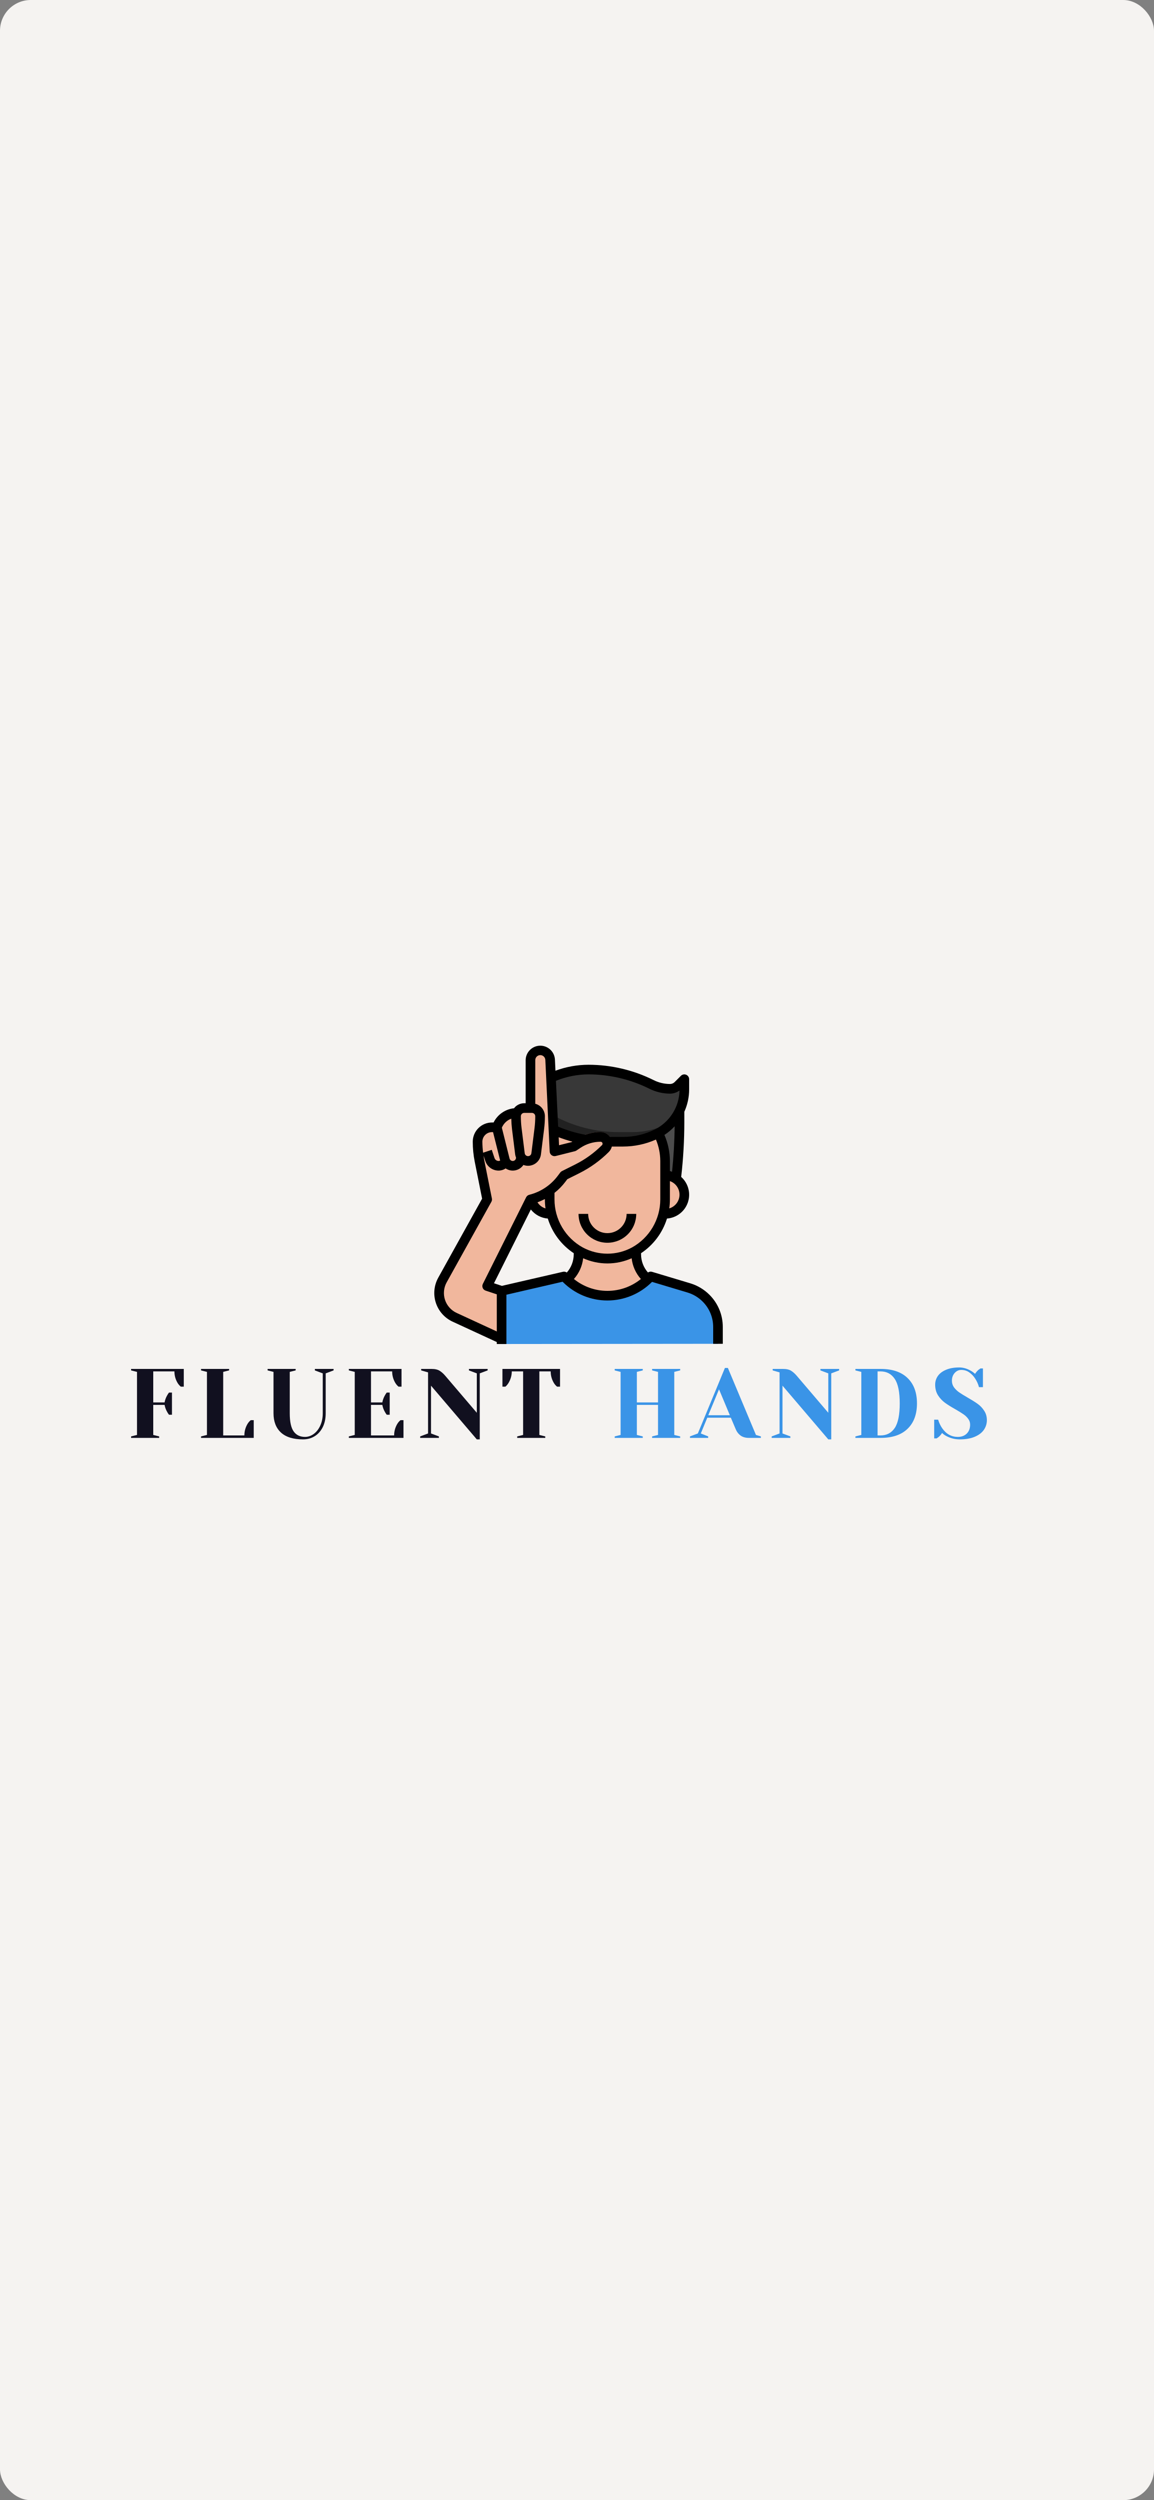 <svg width="375" height="812" viewBox="0 0 375 812" fill="none" xmlns="http://www.w3.org/2000/svg">
<rect x="0" y="0" width="375" height="812" fill="#808080" stroke="none"/>
<rect width="375" height="812" rx="10" fill="#F5F3F1"/>
<path d="M210.541 415.456C209.354 414.468 208.4 413.231 207.745 411.833C207.09 410.435 206.75 408.91 206.75 407.366V406.156H188V407.366C188 408.91 187.66 410.435 187.005 411.833C186.35 413.231 185.396 414.468 184.209 415.456L191.125 422.375H203.625L210.541 415.456Z" fill="#F1B79D"/>
<path d="M210.542 415.456C209.425 414.523 208.513 413.368 207.865 412.065C207.217 410.761 206.847 409.337 206.778 407.883C206.573 408.008 206.372 408.138 206.153 408.255C203.845 409.544 201.281 410.307 198.643 410.489C196.006 410.671 193.361 410.266 190.898 409.305C190.8 409.266 190.694 409.249 190.588 409.255C190.482 409.261 190.379 409.29 190.285 409.341C190.192 409.391 190.11 409.46 190.046 409.545C189.983 409.63 189.938 409.728 189.916 409.831L189.897 409.906C189.514 411.31 188.841 412.618 187.923 413.746C187.004 414.875 185.859 415.798 184.562 416.458L183 417.288L187.475 423.545L191.586 424.23C191.586 424.23 194.719 423.175 196.556 422.375H203.625L210.542 415.456Z" fill="#F1B79D"/>
<path d="M220.813 360.772V364.452C220.814 370.614 220.449 376.77 219.719 382.889H175.031C174.301 376.77 173.936 370.614 173.938 364.452V363.034L220.813 360.772Z" fill="#4C4C4C"/>
<path d="M178.625 381.75C176.967 381.75 175.378 382.408 174.206 383.581C173.033 384.753 172.375 386.342 172.375 388C172.375 389.658 173.033 391.247 174.206 392.419C175.378 393.592 176.967 394.25 178.625 394.25H179.2M216.125 381.75C217.783 381.75 219.372 382.408 220.544 383.581C221.717 384.753 222.375 386.342 222.375 388C222.375 389.658 221.717 391.247 220.544 392.419C219.372 393.592 217.783 394.25 216.125 394.25H215.55" fill="#F1B79D"/>
<path d="M213.937 368L214.031 368.189C215.408 370.944 216.125 373.982 216.125 377.063V389.563C216.125 393.018 215.201 396.41 213.449 399.388C211.696 402.365 209.18 404.82 206.159 406.498C203.473 407.994 200.45 408.779 197.375 408.781C194.301 408.781 191.278 407.998 188.591 406.505C185.569 404.826 183.052 402.37 181.3 399.391C179.548 396.412 178.624 393.019 178.625 389.563V377.063C178.625 373.98 179.343 370.94 180.722 368.183L181.066 367.494" fill="#F1B79D"/>
<path d="M191.716 406.498C193.943 407.724 196.404 408.465 198.938 408.675C201.471 408.465 203.932 407.724 206.159 406.498C209.18 404.82 211.696 402.365 213.449 399.388C215.201 396.41 216.125 393.018 216.125 389.562V377.062C216.125 373.98 215.407 370.94 214.028 368.183L213.937 368L184.17 367.547L183.85 368.189C182.471 370.944 181.752 373.982 181.75 377.062V389.562C181.75 393.018 182.674 396.41 184.426 399.388C186.179 402.365 188.695 404.82 191.716 406.498Z" fill="#F1B79D"/>
<path d="M197.375 403.625C194.889 403.623 192.506 402.634 190.749 400.876C188.991 399.119 188.002 396.736 188 394.25H191.125C191.125 395.908 191.783 397.497 192.956 398.669C194.128 399.842 195.717 400.5 197.375 400.5C199.033 400.5 200.622 399.842 201.794 398.669C202.967 397.497 203.625 395.908 203.625 394.25H206.75C206.748 396.736 205.759 399.119 204.001 400.876C202.244 402.634 199.861 403.623 197.375 403.625Z" fill="#F1B79D"/>
<path d="M176.417 351.316C175.189 352.017 174.169 353.031 173.459 354.254C172.749 355.477 172.375 356.866 172.375 358.28C172.375 359.71 172.757 361.115 173.483 362.348C174.209 363.581 175.251 364.598 176.502 365.292C183.018 368.913 190.35 370.813 197.805 370.812H202.5C206.322 370.812 210.092 369.922 213.511 368.213C216.239 366.849 218.522 364.735 220.091 362.119C221.585 359.627 222.374 356.776 222.375 353.87V350.5L220.325 352.55C219.984 352.891 219.58 353.161 219.134 353.346C218.689 353.53 218.212 353.625 217.73 353.625C215.647 353.625 213.592 353.14 211.73 352.208C205.372 349.03 198.362 347.375 191.255 347.375C186.05 347.375 180.936 348.733 176.417 351.316Z" fill="#212121"/>
<path d="M217.73 353.625C215.647 353.625 213.592 353.14 211.73 352.208C205.372 349.03 198.362 347.375 191.255 347.375C186.089 347.376 181.011 348.716 176.517 351.262C176.003 352.182 175.676 353.194 175.554 354.241C175.432 355.287 175.518 356.348 175.807 357.361C176.096 358.374 176.582 359.32 177.237 360.145C177.893 360.97 178.705 361.657 179.626 362.167C186.143 365.788 193.475 367.688 200.93 367.688H205.625C209.447 367.687 213.217 366.797 216.636 365.088C217.51 364.639 218.341 364.111 219.117 363.509C219.465 363.064 219.79 362.6 220.091 362.12C221.586 359.628 222.375 356.777 222.375 353.87V350.5L220.325 352.55C219.984 352.891 219.58 353.161 219.134 353.346C218.689 353.53 218.212 353.625 217.73 353.625Z" fill="#383838"/>
<path d="M233.312 436.437V430.994C233.31 427.477 231.913 424.105 229.427 421.619C227.874 420.067 225.961 418.924 223.858 418.294L211.438 414.562L210.709 415.289C208.958 417.04 206.88 418.43 204.592 419.377C202.304 420.325 199.851 420.813 197.375 420.812C194.898 420.813 192.445 420.325 190.157 419.377C187.868 418.429 185.789 417.039 184.038 415.288L183.312 414.562L163 419.25V436.508L233.312 436.437Z" fill="#3A94E7"/>
<path d="M233.312 430.994C233.312 428.141 232.392 425.365 230.69 423.076C228.987 420.788 226.592 419.109 223.859 418.289L211.438 414.562L210.709 415.289C208.958 417.04 206.879 418.43 204.591 419.378C202.303 420.325 199.85 420.813 197.373 420.813C194.897 420.813 192.444 420.325 190.156 419.378C187.868 418.43 185.789 417.04 184.038 415.289L183.313 414.562L168.047 418.084C168.858 421.964 170.981 425.447 174.058 427.945C177.136 430.444 180.98 431.806 184.944 431.803L233.312 431.75V430.994Z" fill="#3A94E7"/>
<path d="M183.739 383.781L184.341 382.98L188.277 381.013C191.812 379.245 195.039 376.919 197.833 374.123C198.346 373.612 198.701 372.962 198.854 372.253C199.007 371.544 198.951 370.806 198.695 370.128C198.438 369.45 197.99 368.861 197.406 368.432C196.821 368.002 196.125 367.751 195.402 367.708H194.933C192.071 367.742 189.28 368.603 186.897 370.188L185.803 370.92L181.663 371.955L181.452 367.494H181.072L180.728 368.183C179.347 370.939 178.627 373.979 178.625 377.063V388.519C180.598 387.256 182.329 385.652 183.739 383.781Z" fill="#B77968"/>
<path d="M181.452 367.647V367.498H181.106C181.217 367.542 181.333 367.6 181.452 367.647Z" fill="#212121"/>
<path d="M187.855 369.648C191.116 370.415 194.455 370.805 197.805 370.813H198.875C198.727 369.981 198.304 369.224 197.674 368.661C197.045 368.099 196.244 367.764 195.402 367.711H194.933C192.448 367.754 190.015 368.42 187.855 369.648Z" fill="#111111"/>
<path d="M163 419.25L158.312 417.688L172.375 389.562C176.418 388.551 179.99 386.179 182.491 382.844L183.312 381.75L187.577 379.617C190.962 377.925 194.052 375.698 196.728 373.022C197.142 372.607 197.375 372.045 197.375 371.459C197.375 371.169 197.318 370.882 197.207 370.614C197.096 370.346 196.933 370.102 196.728 369.897C196.523 369.692 196.279 369.529 196.011 369.418C195.743 369.307 195.456 369.25 195.166 369.25C192.531 369.25 189.955 370.03 187.763 371.491L186.438 372.375L180.188 373.937L178.767 344.127C178.728 343.315 178.377 342.551 177.788 341.992C177.199 341.432 176.417 341.122 175.605 341.125H175.527C175.113 341.125 174.703 341.206 174.321 341.364C173.938 341.523 173.591 341.755 173.298 342.047C173.005 342.34 172.773 342.687 172.615 343.069C172.457 343.451 172.375 343.861 172.375 344.275V359.875L167.927 361.437C166.49 361.44 165.091 361.895 163.927 362.736C162.762 363.577 161.892 364.762 161.438 366.125H159.875C158.632 366.125 157.44 366.619 156.56 367.498C155.681 368.377 155.188 369.569 155.188 370.812C155.187 372.891 155.392 374.964 155.8 377.002L158.312 389.562L143.781 415.719C143.064 417.009 142.688 418.461 142.688 419.938C142.687 421.598 143.163 423.223 144.057 424.621C144.952 426.02 146.229 427.133 147.736 427.828L163 434.875V419.25Z" fill="#F1B79D"/>
<path d="M193.603 370.812C190.969 370.812 188.394 371.592 186.202 373.053L184.875 373.937L178.625 375.5L177.205 345.689C177.165 344.878 176.815 344.113 176.226 343.554C175.636 342.995 174.854 342.685 174.042 342.687H173.964C173.515 342.689 173.071 342.787 172.663 342.975C172.475 343.383 172.377 343.826 172.375 344.275V359.875L167.927 361.437C166.49 361.44 165.091 361.895 163.927 362.736C162.762 363.577 161.892 364.762 161.438 366.125H159.875C158.632 366.125 157.44 366.619 156.561 367.498C155.681 368.377 155.188 369.569 155.188 370.812C155.187 372.891 155.392 374.964 155.8 377.002L158.313 389.562L143.781 415.719C143.201 416.764 142.842 417.918 142.728 419.108C142.613 420.299 142.746 421.5 143.117 422.637C143.488 423.774 144.09 424.822 144.885 425.715C145.68 426.609 146.65 427.328 147.736 427.83L163 434.875V419.25L158.313 417.688L172.375 389.562C176.419 388.551 179.991 386.179 182.491 382.844L183.313 381.75L187.577 379.617C190.406 378.194 193.03 376.395 195.377 374.269C195.648 373.907 195.8 373.47 195.813 373.019C195.812 372.433 195.579 371.872 195.164 371.459C194.75 371.045 194.189 370.812 193.603 370.812Z" fill="#F1B79D"/>
<path d="M162.531 376.92C162.38 377.012 162.207 377.062 162.03 377.063C161.732 377.063 161.441 376.969 161.199 376.795C160.957 376.62 160.777 376.374 160.683 376.091L159.8 373.444L156.831 374.431L157.714 377.088C158.017 377.991 158.596 378.776 159.37 379.333C160.143 379.889 161.072 380.188 162.025 380.188C162.839 380.184 163.633 379.937 164.305 379.477C164.758 379.782 165.268 379.996 165.804 380.104C166.341 380.213 166.893 380.215 167.43 380.109C167.967 380.004 168.478 379.795 168.934 379.492C169.389 379.189 169.781 378.8 170.086 378.345C170.567 378.531 171.078 378.626 171.594 378.625C172.621 378.623 173.613 378.247 174.383 377.568C175.154 376.888 175.65 375.951 175.78 374.931L176.8 366.761C176.974 365.361 177.062 363.952 177.063 362.542H173.938C173.936 363.823 173.857 365.102 173.7 366.373L172.678 374.544C172.644 374.807 172.514 375.048 172.315 375.223C172.115 375.398 171.859 375.495 171.594 375.495C171.328 375.495 171.072 375.398 170.873 375.223C170.673 375.048 170.544 374.807 170.509 374.544L169.488 366.373C169.33 365.102 169.251 363.823 169.25 362.542V360.98L167.927 361.448C167.318 361.452 166.712 361.536 166.125 361.7V362.542C166.126 363.952 166.214 365.361 166.388 366.761L167.408 374.931C167.457 375.283 167.551 375.627 167.688 375.955V375.992C167.688 376.254 167.593 376.507 167.42 376.703C167.247 376.899 167.008 377.025 166.748 377.057C166.488 377.089 166.226 377.025 166.01 376.876C165.795 376.728 165.641 376.506 165.578 376.252L162.953 365.747L159.922 366.503L162.531 376.92Z" fill="#F1B79D"/>
<path d="M230.533 420.511C228.796 418.777 226.658 417.5 224.308 416.792L211.888 413.066C211.664 413 211.429 412.986 211.199 413.024C210.969 413.062 210.751 413.152 210.561 413.286C209.116 411.656 208.316 409.554 208.313 407.375V407.017C212.336 404.348 215.312 400.37 216.739 395.758C218.258 395.649 219.711 395.094 220.917 394.165C222.123 393.235 223.029 391.971 223.521 390.53C224.013 389.089 224.07 387.535 223.685 386.061C223.3 384.588 222.489 383.261 221.355 382.245C222.03 376.338 222.371 370.397 222.375 364.452V361.077C223.399 358.812 223.932 356.356 223.938 353.87V350.5C223.937 350.191 223.846 349.889 223.674 349.632C223.502 349.375 223.258 349.175 222.973 349.057C222.687 348.939 222.373 348.908 222.07 348.968C221.767 349.028 221.489 349.177 221.27 349.395L219.22 351.445C218.825 351.839 218.29 352.061 217.731 352.062C215.891 352.061 214.077 351.633 212.43 350.812C205.853 347.533 198.605 345.822 191.256 345.812C187.585 345.819 183.944 346.473 180.5 347.745L180.325 344.052C180.24 342.829 179.688 341.686 178.782 340.86C177.876 340.035 176.687 339.59 175.461 339.619C174.236 339.648 173.069 340.148 172.203 341.016C171.337 341.883 170.839 343.051 170.813 344.277V358.312H170.355C169.799 358.311 169.249 358.42 168.735 358.632C168.222 358.845 167.756 359.157 167.364 359.552C167.252 359.674 167.148 359.804 167.052 359.939C165.642 360.086 164.292 360.586 163.128 361.395C161.964 362.203 161.024 363.293 160.394 364.562H159.875C158.217 364.562 156.628 365.221 155.456 366.393C154.284 367.565 153.625 369.155 153.625 370.812C153.626 372.993 153.842 375.169 154.269 377.308L156.667 389.306L142.416 414.961C141.73 416.194 141.307 417.556 141.172 418.96C141.037 420.365 141.193 421.782 141.631 423.123C142.069 424.465 142.779 425.701 143.717 426.755C144.655 427.81 145.8 428.659 147.081 429.25L161.438 435.875V436.508H164.563V420.5L182.822 416.281L182.934 416.394C186.765 420.223 191.959 422.374 197.375 422.374C202.791 422.374 207.985 420.223 211.816 416.394L211.884 416.327L223.409 419.784C225.264 420.342 226.953 421.35 228.323 422.719C229.414 423.803 230.278 425.093 230.866 426.514C231.454 427.934 231.755 429.458 231.75 430.995V436.438H234.875V430.995C234.881 429.047 234.5 427.118 233.755 425.318C233.009 423.518 231.914 421.884 230.533 420.511ZM214.563 389.562C214.562 392.739 213.712 395.857 212.101 398.594C210.49 401.332 208.177 403.589 205.402 405.133C202.938 406.472 200.178 407.174 197.374 407.174C194.57 407.174 191.81 406.472 189.347 405.133C186.571 403.59 184.257 401.333 182.647 398.595C181.037 395.857 180.187 392.739 180.188 389.562V387.408C181.523 386.358 182.717 385.139 183.739 383.781L184.341 382.98L188.277 381.012C191.812 379.245 195.039 376.919 197.833 374.123C198.31 373.639 198.647 373.035 198.809 372.375H202.502C206.173 372.369 209.802 371.594 213.156 370.102C214.074 372.308 214.551 374.673 214.563 377.062V389.562ZM177.27 392.477C176.188 392.151 175.259 391.445 174.658 390.487C175.483 390.187 176.286 389.832 177.064 389.425V389.562C177.065 390.537 177.134 391.511 177.27 392.477ZM217.484 392.463C217.62 391.502 217.688 390.533 217.688 389.562V383.6C218.618 383.924 219.421 384.535 219.982 385.345C220.543 386.154 220.834 387.121 220.811 388.106C220.788 389.091 220.454 390.043 219.856 390.826C219.258 391.608 218.429 392.182 217.484 392.463ZM217.688 380.344V377.062C217.673 374.152 217.067 371.276 215.908 368.606C217.128 367.81 218.244 366.866 219.23 365.794C219.188 370.717 218.903 375.667 218.388 380.566C218.156 380.489 217.931 380.395 217.688 380.344ZM191.256 348.937C198.12 348.946 204.889 350.544 211.031 353.606C213.113 354.643 215.406 355.184 217.731 355.188C218.839 355.185 219.917 354.834 220.813 354.183C220.756 356.817 219.981 359.386 218.572 361.612C217.162 363.838 215.172 365.637 212.816 366.816C209.612 368.412 206.081 369.246 202.502 369.25H198.206C197.859 368.768 197.402 368.375 196.874 368.103C196.345 367.832 195.76 367.689 195.166 367.687C193.486 367.697 191.82 367.991 190.239 368.559C187.194 368.002 184.219 367.111 181.369 365.903L180.656 351.03C184.021 349.654 187.621 348.944 191.256 348.937ZM185.998 370.791L185.797 370.925L181.656 371.959L181.533 369.35C182.995 369.907 184.486 370.388 185.998 370.791ZM169.573 361.761C169.676 361.658 169.797 361.576 169.932 361.521C170.066 361.465 170.21 361.437 170.355 361.438H172.833C172.978 361.438 173.122 361.466 173.256 361.522C173.39 361.577 173.511 361.658 173.614 361.761C173.717 361.864 173.798 361.985 173.853 362.119C173.909 362.253 173.938 362.397 173.938 362.542C173.936 363.823 173.857 365.102 173.7 366.373L172.678 374.544C172.643 374.807 172.514 375.048 172.315 375.223C172.115 375.398 171.859 375.495 171.594 375.495C171.328 375.495 171.072 375.398 170.873 375.223C170.673 375.048 170.544 374.807 170.509 374.544L169.488 366.373C169.33 365.102 169.251 363.823 169.25 362.542C169.249 362.397 169.278 362.253 169.333 362.119C169.389 361.985 169.47 361.863 169.573 361.761ZM166.15 363.323C166.171 364.473 166.251 365.62 166.388 366.761L167.408 374.931C167.457 375.283 167.551 375.627 167.688 375.955V375.992C167.688 376.254 167.593 376.507 167.42 376.703C167.247 376.899 167.008 377.025 166.748 377.057C166.488 377.089 166.226 377.025 166.01 376.876C165.795 376.728 165.641 376.506 165.578 376.252L163.078 366.252C163.359 365.577 163.777 364.968 164.306 364.464C164.835 363.959 165.463 363.57 166.15 363.322V363.323ZM159.875 367.687H160.219L162.531 376.92C162.38 377.012 162.207 377.062 162.03 377.062C161.732 377.063 161.441 376.969 161.199 376.795C160.957 376.62 160.777 376.374 160.683 376.091L159.8 373.444L156.988 374.381C156.837 373.197 156.758 372.006 156.75 370.812C156.75 369.984 157.079 369.189 157.665 368.603C158.251 368.017 159.046 367.687 159.875 367.687ZM148.391 426.411C147.5 426 146.704 425.409 146.052 424.677C145.4 423.944 144.907 423.084 144.602 422.152C144.298 421.22 144.189 420.235 144.283 419.258C144.377 418.282 144.671 417.336 145.147 416.478L159.678 390.32C159.858 389.996 159.916 389.619 159.844 389.256L157.333 376.695C157.244 376.245 157.2 375.787 157.13 375.334L157.713 377.081C158.014 377.986 158.593 378.773 159.367 379.331C160.141 379.888 161.071 380.188 162.025 380.188C162.839 380.184 163.633 379.937 164.305 379.477C164.758 379.782 165.268 379.996 165.804 380.104C166.341 380.213 166.893 380.215 167.43 380.109C167.967 380.004 168.478 379.795 168.934 379.492C169.389 379.189 169.781 378.8 170.086 378.345C170.567 378.531 171.078 378.626 171.594 378.625C172.621 378.623 173.613 378.247 174.383 377.568C175.154 376.888 175.65 375.951 175.78 374.931L176.8 366.761C176.974 365.361 177.062 363.952 177.063 362.542C177.066 361.614 176.761 360.712 176.195 359.976C175.629 359.241 174.835 358.714 173.938 358.48V344.277C173.948 343.856 174.12 343.456 174.418 343.159C174.716 342.862 175.116 342.691 175.537 342.681C175.957 342.671 176.366 342.824 176.677 343.107C176.988 343.39 177.178 343.782 177.208 344.202L178.625 374.013C178.636 374.243 178.698 374.469 178.807 374.673C178.916 374.876 179.068 375.054 179.254 375.191C179.439 375.329 179.653 375.424 179.88 375.469C180.106 375.515 180.34 375.509 180.564 375.453L186.814 373.891C186.988 373.847 187.154 373.774 187.303 373.675L188.628 372.792C190.563 371.499 192.838 370.81 195.166 370.812C195.294 370.812 195.419 370.85 195.525 370.921C195.632 370.992 195.715 371.093 195.764 371.212C195.813 371.33 195.826 371.46 195.801 371.586C195.776 371.711 195.714 371.827 195.623 371.917C193.065 374.476 190.11 376.604 186.873 378.22L182.609 380.352C182.392 380.46 182.204 380.617 182.058 380.811L181.236 381.905C178.948 384.949 175.685 387.115 171.992 388.042C171.773 388.097 171.569 388.198 171.392 388.339C171.216 388.48 171.073 388.658 170.972 388.859L156.909 416.984C156.808 417.185 156.751 417.405 156.743 417.63C156.735 417.854 156.775 418.078 156.86 418.285C156.946 418.493 157.076 418.68 157.241 418.833C157.405 418.986 157.601 419.101 157.814 419.172L161.438 420.375V432.433L148.391 426.411ZM163.078 417.628L160.519 416.775L172.498 392.813C173.163 393.66 173.997 394.359 174.947 394.867C175.897 395.374 176.942 395.679 178.016 395.761C179.443 400.369 182.418 404.343 186.438 407.011V407.375C186.437 409.555 185.637 411.66 184.191 413.291C184.013 413.168 183.812 413.084 183.601 413.042C183.39 413 183.172 413.002 182.961 413.047L163.078 417.628ZM186.495 415.395C188.177 413.518 189.227 411.159 189.497 408.653C191.976 409.764 194.663 410.338 197.38 410.338C200.097 410.338 202.783 409.764 205.263 408.653C205.532 411.16 206.581 413.518 208.263 415.397C205.183 417.891 201.341 419.252 197.379 419.252C193.417 419.252 189.574 417.889 186.495 415.395Z" fill="black"/>
<path d="M197.375 400.5C195.717 400.5 194.128 399.842 192.956 398.669C191.783 397.497 191.125 395.908 191.125 394.25H188C188 396.736 188.988 399.121 190.746 400.879C192.504 402.637 194.889 403.625 197.375 403.625C199.861 403.625 202.246 402.637 204.004 400.879C205.762 399.121 206.75 396.736 206.75 394.25H203.625C203.625 395.908 202.967 397.497 201.794 398.669C200.622 399.842 199.033 400.5 197.375 400.5Z" fill="black"/>
<path d="M42.6 466.52L44.52 466.04V445.56L42.6 445.08V444.6H59.72V450.36H58.76C58.355 450.04 58.003 449.635 57.704 449.144C57.021 447.992 56.68 446.744 56.68 445.4H49.8V455.48H53.48C53.629 454.669 53.907 453.912 54.312 453.208C54.483 452.888 54.685 452.579 54.92 452.28H55.88V459.48H54.92C54.685 459.181 54.483 458.872 54.312 458.552C53.907 457.848 53.629 457.091 53.48 456.28H49.8V466.04L51.72 466.52V467H42.6V466.52ZM65.331 466.52L67.251 466.04V445.56L65.331 445.08V444.6H74.451V445.08L72.531 445.56V466.2H79.411C79.411 464.856 79.753 463.608 80.435 462.456C80.734 461.965 81.086 461.56 81.491 461.24H82.451V467H65.331V466.52ZM98.478 467.48C95.32 467.48 92.931 466.744 91.309 465.272C89.688 463.779 88.877 461.688 88.877 459V445.56L86.957 445.08V444.6H96.078V445.08L94.157 445.56V459C94.157 461.752 94.584 463.725 95.438 464.92C96.291 466.093 97.517 466.68 99.118 466.68C100.099 466.68 101.027 466.371 101.902 465.752C102.798 465.112 103.512 464.216 104.046 463.064C104.6 461.891 104.878 460.536 104.878 459V446.04L102.318 445.08V444.6H108.398V445.08L105.838 446.04V459C105.838 460.728 105.518 462.232 104.878 463.512C104.238 464.792 103.363 465.773 102.254 466.456C101.144 467.139 99.885 467.48 98.478 467.48ZM113.356 466.52L115.276 466.04V445.56L113.356 445.08V444.6H130.476V450.36H129.516C129.111 450.04 128.759 449.635 128.46 449.144C127.778 447.992 127.436 446.744 127.436 445.4H120.556V455.48H124.236C124.386 454.669 124.663 453.912 125.068 453.208C125.239 452.888 125.442 452.579 125.676 452.28H126.636V459.48H125.676C125.442 459.181 125.239 458.872 125.068 458.552C124.663 457.848 124.386 457.091 124.236 456.28H120.556V466.2H128.076C128.076 464.856 128.418 463.608 129.1 462.456C129.399 461.965 129.751 461.56 130.156 461.24H131.116V467H113.356V466.52ZM140.061 450.04V465.56L142.621 466.52V467H136.541V466.52L139.101 465.56V445.72L136.861 445.08V444.6H140.221C141.352 444.6 142.237 444.803 142.877 445.208C143.517 445.613 144.125 446.157 144.701 446.84L154.941 458.84V446.04L152.381 445.08V444.6H158.461V445.08L155.901 446.04V467.48H154.941L140.061 450.04ZM168.069 466.52L169.989 466.04V445.4H166.309C166.309 446.701 165.957 447.949 165.253 449.144C164.954 449.635 164.613 450.04 164.229 450.36H163.269V444.6H181.989V450.36H181.029C180.623 450.04 180.271 449.635 179.973 449.144C179.29 447.992 178.949 446.744 178.949 445.4H175.269V466.04L177.189 466.52V467H168.069V466.52Z" fill="#11101F"/>
<path d="M199.75 467V466.52L201.67 466.04V445.56L199.75 445.08V444.6H208.87V445.08L206.95 445.56V455.48H213.83V445.56L211.91 445.08V444.6H221.03V445.08L219.11 445.56V466.04L221.03 466.52V467H211.91V466.52L213.83 466.04V456.28H206.95V466.04L208.87 466.52V467H199.75ZM224.21 466.52L226.77 465.56L235.57 444.28H236.53L245.65 466.04L247.25 466.52V467H243.41C242.301 467 241.394 466.755 240.69 466.264C239.986 465.752 239.463 465.091 239.122 464.28L237.49 460.44H229.842L227.73 465.56L230.13 466.52V467H224.21V466.52ZM230.162 459.64H237.17L233.65 451.224L230.162 459.64ZM254.28 450.04V465.56L256.84 466.52V467H250.76V466.52L253.32 465.56V445.72L251.08 445.08V444.6H254.44C255.571 444.6 256.456 444.803 257.096 445.208C257.736 445.613 258.344 446.157 258.92 446.84L269.16 458.84V446.04L266.6 445.08V444.6H272.68V445.08L270.12 446.04V467.48H269.16L254.28 450.04ZM277.975 466.52L279.895 466.04V445.56L277.975 445.08V444.6H286.135C289.954 444.6 292.876 445.581 294.903 447.544C296.951 449.507 297.975 452.259 297.975 455.8C297.975 459.341 296.951 462.093 294.903 464.056C292.876 466.019 289.954 467 286.135 467H277.975V466.52ZM286.135 466.2C288.119 466.2 289.655 465.4 290.743 463.8C291.831 462.179 292.375 459.512 292.375 455.8C292.375 452.088 291.831 449.432 290.743 447.832C289.655 446.211 288.119 445.4 286.135 445.4H285.175V466.2H286.135ZM311.89 467.48C310.375 467.48 308.957 467.139 307.634 466.456C307.037 466.157 306.535 465.805 306.13 465.4C305.831 465.891 305.458 466.328 305.01 466.712C304.626 466.989 304.413 467.139 304.37 467.16H303.57V461.08H304.85C305.17 462.125 305.618 463.064 306.194 463.896C307.495 465.752 309.181 466.68 311.25 466.68C312.466 466.68 313.437 466.317 314.162 465.592C314.887 464.867 315.25 463.896 315.25 462.68C315.25 461.976 315.037 461.347 314.61 460.792C314.205 460.237 313.693 459.747 313.074 459.32C312.455 458.893 311.591 458.36 310.482 457.72C309.074 456.931 307.933 456.216 307.058 455.576C306.183 454.936 305.437 454.136 304.818 453.176C304.199 452.195 303.89 451.043 303.89 449.72C303.89 448.675 304.178 447.736 304.754 446.904C305.351 446.051 306.237 445.379 307.41 444.888C308.583 444.376 310.023 444.12 311.73 444.12C312.967 444.12 314.205 444.472 315.442 445.176C315.911 445.432 316.381 445.773 316.85 446.2C317.213 445.645 317.586 445.208 317.97 444.888C318.354 444.611 318.567 444.461 318.61 444.44H319.41V450.52H318.13C317.853 449.496 317.437 448.568 316.882 447.736C316.37 446.925 315.73 446.253 314.962 445.72C314.215 445.187 313.351 444.92 312.37 444.92C311.538 444.92 310.823 445.251 310.226 445.912C309.629 446.573 309.33 447.416 309.33 448.44C309.33 449.229 309.554 449.944 310.002 450.584C310.471 451.203 311.037 451.747 311.698 452.216C312.381 452.685 313.298 453.251 314.45 453.912C315.794 454.68 316.882 455.363 317.714 455.96C318.546 456.557 319.25 457.304 319.826 458.2C320.402 459.075 320.69 460.088 320.69 461.24C320.69 462.392 320.359 463.448 319.698 464.408C319.037 465.347 318.045 466.093 316.722 466.648C315.399 467.203 313.789 467.48 311.89 467.48Z" fill="#3A94E7"/>
</svg>
